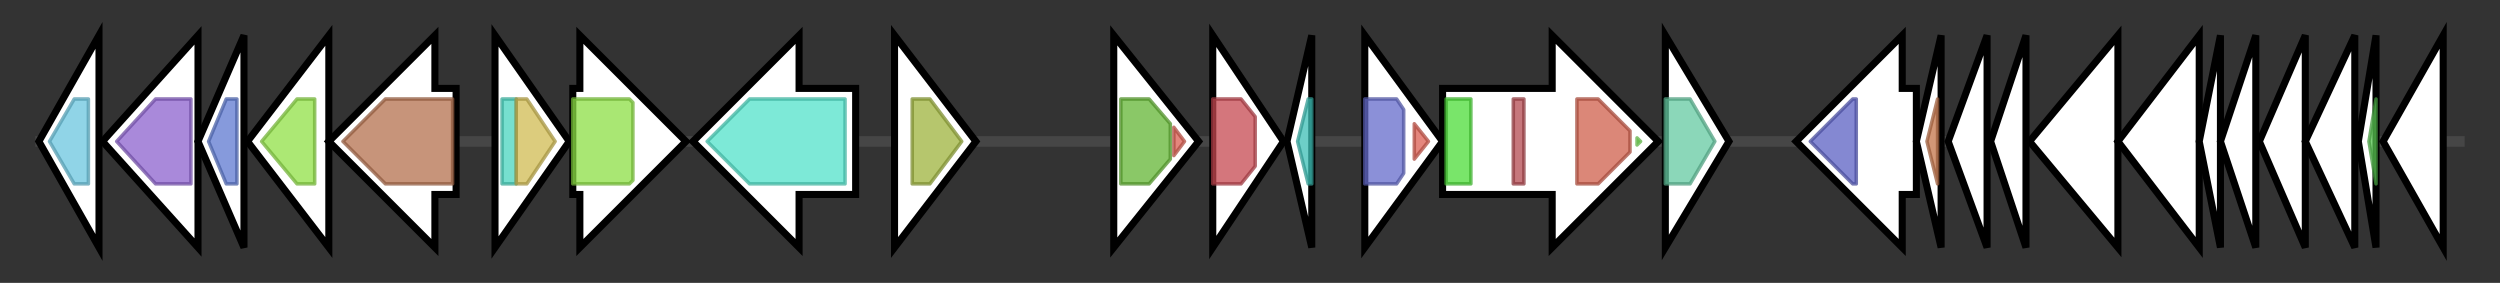 <svg version="1.1" baseProfile="full" xmlns="http://www.w3.org/2000/svg" width="707.067" height="80">
	<rect width="100%" height="100%" fill="#333333" stroke="none"/>
	<g>
		<line x1="10" y1="40.0" x2="697.067" y2="40.0" style="stroke:rgb(70,70,70); stroke-width:3 "/>
		<g>
			<title> (ctg3_9)</title>
			<polygon class=" (ctg3_9)" points="11,40 28,10 28,70" fill="rgb(255,255,255)" fill-opacity="1.0" stroke="rgb(0,0,0)" stroke-width="2"  />
			<g>
				<title>Flavin_Reduct (PF01613)
"Flavin reductase like domain"</title>
				<polygon class="PF01613" points="14,40 21,28 25,28 25,52 21,52" stroke-linejoin="round" width="14" height="24" fill="rgb(107,197,222)" stroke="rgb(85,157,177)" stroke-width="1" opacity="0.75" />
			</g>
		</g>
		<g>
			<title> (ctg3_10)</title>
			<polygon class=" (ctg3_10)" points="29,40 56,10 56,70" fill="rgb(255,255,255)" fill-opacity="1.0" stroke="rgb(0,0,0)" stroke-width="2"  />
			<g>
				<title>Hydrolase_4 (PF12146)
"Serine aminopeptidase, S33"</title>
				<polygon class="PF12146" points="33,40 44,28 54,28 54,52 44,52" stroke-linejoin="round" width="22" height="24" fill="rgb(140,98,205)" stroke="rgb(112,78,164)" stroke-width="1" opacity="0.75" />
			</g>
		</g>
		<g>
			<title> (ctg3_11)</title>
			<polygon class=" (ctg3_11)" points="56,40 69,10 69,70" fill="rgb(255,255,255)" fill-opacity="1.0" stroke="rgb(0,0,0)" stroke-width="2"  />
			<g>
				<title>Ribonuc_L-PSP (PF01042)
"Endoribonuclease L-PSP"</title>
				<polygon class="PF01042" points="59,40 64,28 67,28 67,52 64,52" stroke-linejoin="round" width="11" height="24" fill="rgb(93,120,208)" stroke="rgb(74,96,166)" stroke-width="1" opacity="0.75" />
			</g>
		</g>
		<g>
			<title> (ctg3_12)</title>
			<polygon class=" (ctg3_12)" points="70,40 93,10 93,70" fill="rgb(255,255,255)" fill-opacity="1.0" stroke="rgb(0,0,0)" stroke-width="2"  />
			<g>
				<title>Isochorismatase (PF00857)
"Isochorismatase family"</title>
				<polygon class="PF00857" points="74,40 84,28 89,28 89,52 84,52" stroke-linejoin="round" width="19" height="24" fill="rgb(144,224,70)" stroke="rgb(115,179,56)" stroke-width="1" opacity="0.75" />
			</g>
		</g>
		<g>
			<title> (ctg3_13)</title>
			<polygon class=" (ctg3_13)" points="129,25 123,25 123,10 93,40 123,70 123,55 129,55" fill="rgb(255,255,255)" fill-opacity="1.0" stroke="rgb(0,0,0)" stroke-width="2"  />
			<g>
				<title>Bac_luciferase (PF00296)
"Luciferase-like monooxygenase"</title>
				<polygon class="PF00296" points="97,40 109,28 128,28 128,52 109,52" stroke-linejoin="round" width="32" height="24" fill="rgb(180,112,78)" stroke="rgb(144,89,62)" stroke-width="1" opacity="0.75" />
			</g>
		</g>
		<g>
			<title> (ctg3_14)</title>
			<polygon class=" (ctg3_14)" points="140,10 161,40 140,70" fill="rgb(255,255,255)" fill-opacity="1.0" stroke="rgb(0,0,0)" stroke-width="2"  />
			<g>
				<title>TetR_N (PF00440)
"Bacterial regulatory proteins, tetR family"</title>
				<rect class="PF00440" x="142" y="28" stroke-linejoin="round" width="4" height="24" fill="rgb(73,212,190)" stroke="rgb(58,169,152)" stroke-width="1" opacity="0.75" />
			</g>
			<g>
				<title>TetR_C_3 (PF08362)
"YcdC-like protein, C-terminal region"</title>
				<polygon class="PF08362" points="146,28 149,28 157,40 149,52 146,52" stroke-linejoin="round" width="14" height="24" fill="rgb(208,186,82)" stroke="rgb(166,148,65)" stroke-width="1" opacity="0.75" />
			</g>
		</g>
		<g>
			<title> (ctg3_15)</title>
			<polygon class=" (ctg3_15)" points="162,25 164,25 164,10 194,40 164,70 164,55 162,55" fill="rgb(255,255,255)" fill-opacity="1.0" stroke="rgb(0,0,0)" stroke-width="2"  />
			<g>
				<title>YdjM (PF04307)
"LexA-binding, inner membrane-associated putative hydrolase"</title>
				<polygon class="PF04307" points="162,28 178,28 179,29 179,51 178,52 162,52" stroke-linejoin="round" width="17" height="24" fill="rgb(140,223,68)" stroke="rgb(112,178,54)" stroke-width="1" opacity="0.75" />
			</g>
		</g>
		<g>
			<title> (ctg3_16)</title>
			<polygon class=" (ctg3_16)" points="242,25 226,25 226,10 196,40 226,70 226,55 242,55" fill="rgb(255,255,255)" fill-opacity="1.0" stroke="rgb(0,0,0)" stroke-width="2"  />
			<g>
				<title>AA_permease (PF00324)
"Amino acid permease"</title>
				<polygon class="PF00324" points="200,40 212,28 239,28 239,52 212,52" stroke-linejoin="round" width="43" height="24" fill="rgb(82,225,201)" stroke="rgb(65,180,160)" stroke-width="1" opacity="0.75" />
			</g>
		</g>
		<g>
			<title> (ctg3_17)</title>
			<polygon class=" (ctg3_17)" points="253,10 276,40 253,70" fill="rgb(255,255,255)" fill-opacity="1.0" stroke="rgb(0,0,0)" stroke-width="2"  />
			<g>
				<title>Extensin-like_C (PF06904)
"Extensin-like protein C-terminus"</title>
				<polygon class="PF06904" points="258,28 263,28 272,40 263,52 258,52" stroke-linejoin="round" width="17" height="24" fill="rgb(158,179,61)" stroke="rgb(126,143,48)" stroke-width="1" opacity="0.75" />
			</g>
		</g>
		<g>
			<title> (ctg3_18)</title>
			<polygon class=" (ctg3_18)" points="315,10 339,40 315,70" fill="rgb(255,255,255)" fill-opacity="1.0" stroke="rgb(0,0,0)" stroke-width="2"  />
			<g>
				<title>Autoind_bind (PF03472)
"Autoinducer binding domain"</title>
				<polygon class="PF03472" points="317,28 325,28 331,35 331,45 325,52 317,52" stroke-linejoin="round" width="14" height="24" fill="rgb(99,181,52)" stroke="rgb(79,144,41)" stroke-width="1" opacity="0.75" />
			</g>
			<g>
				<title>GerE (PF00196)
"Bacterial regulatory proteins, luxR family"</title>
				<polygon class="PF00196" points="332,36 335,40 332,44" stroke-linejoin="round" width="5" height="24" fill="rgb(219,94,82)" stroke="rgb(175,75,65)" stroke-width="1" opacity="0.75" />
			</g>
		</g>
		<g>
			<title> (ctg3_19)</title>
			<polygon class=" (ctg3_19)" points="343,10 363,40 343,70" fill="rgb(255,255,255)" fill-opacity="1.0" stroke="rgb(0,0,0)" stroke-width="2"  />
			<g>
				<title>Autoind_synth (PF00765)
"Autoinducer synthase"</title>
				<polygon class="PF00765" points="343,28 351,28 355,33 355,47 351,52 343,52" stroke-linejoin="round" width="12" height="24" fill="rgb(197,72,80)" stroke="rgb(157,57,64)" stroke-width="1" opacity="0.75" />
			</g>
		</g>
		<g>
			<title> (ctg3_20)</title>
			<polygon class=" (ctg3_20)" points="364,40 371,10 371,70" fill="rgb(255,255,255)" fill-opacity="1.0" stroke="rgb(0,0,0)" stroke-width="2"  />
			<g>
				<title>DUF2594 (PF10769)
"Protein of unknown function (DUF2594)"</title>
				<polygon class="PF10769" points="367,40 370,28 371,28 371,52 370,52" stroke-linejoin="round" width="7" height="24" fill="rgb(61,191,181)" stroke="rgb(48,152,144)" stroke-width="1" opacity="0.75" />
			</g>
		</g>
		<g>
			<title> (ctg3_21)</title>
			<polygon class=" (ctg3_21)" points="386,10 408,40 386,70" fill="rgb(255,255,255)" fill-opacity="1.0" stroke="rgb(0,0,0)" stroke-width="2"  />
			<g>
				<title>Response_reg (PF00072)
"Response regulator receiver domain"</title>
				<polygon class="PF00072" points="386,28 395,28 397,31 397,49 395,52 386,52" stroke-linejoin="round" width="11" height="24" fill="rgb(100,107,203)" stroke="rgb(80,85,162)" stroke-width="1" opacity="0.75" />
			</g>
			<g>
				<title>GerE (PF00196)
"Bacterial regulatory proteins, luxR family"</title>
				<polygon class="PF00196" points="400,35 404,40 400,45" stroke-linejoin="round" width="5" height="24" fill="rgb(219,94,82)" stroke="rgb(175,75,65)" stroke-width="1" opacity="0.75" />
			</g>
		</g>
		<g>
			<title> (ctg3_22)</title>
			<polygon class=" (ctg3_22)" points="408,25 439,25 439,10 469,40 439,70 439,55 408,55" fill="rgb(255,255,255)" fill-opacity="1.0" stroke="rgb(0,0,0)" stroke-width="2"  />
			<g>
				<title>GIY-YIG (PF01541)
"GIY-YIG catalytic domain"</title>
				<rect class="PF01541" x="409" y="28" stroke-linejoin="round" width="7" height="24" fill="rgb(77,220,57)" stroke="rgb(61,176,45)" stroke-width="1" opacity="0.75" />
			</g>
			<g>
				<title>UVR (PF02151)
"UvrB/uvrC motif"</title>
				<rect class="PF02151" x="428" y="28" stroke-linejoin="round" width="3" height="24" fill="rgb(179,74,81)" stroke="rgb(143,59,64)" stroke-width="1" opacity="0.75" />
			</g>
			<g>
				<title>UvrC_RNaseH_dom (PF08459)
"UvrC RNAse H endonuclease domain"</title>
				<polygon class="PF08459" points="446,28 452,28 461,37 461,43 452,52 446,52" stroke-linejoin="round" width="15" height="24" fill="rgb(207,95,75)" stroke="rgb(165,75,60)" stroke-width="1" opacity="0.75" />
			</g>
			<g>
				<title>HHH_5 (PF14520)
"Helix-hairpin-helix domain"</title>
				<polygon class="PF14520" points="463,39 464,40 463,41" stroke-linejoin="round" width="5" height="24" fill="rgb(118,220,87)" stroke="rgb(94,176,69)" stroke-width="1" opacity="0.75" />
			</g>
		</g>
		<g>
			<title> (ctg3_23)</title>
			<polygon class=" (ctg3_23)" points="471,10 489,40 471,70" fill="rgb(255,255,255)" fill-opacity="1.0" stroke="rgb(0,0,0)" stroke-width="2"  />
			<g>
				<title>CDP-OH_P_transf (PF01066)
"CDP-alcohol phosphatidyltransferase"</title>
				<polygon class="PF01066" points="471,28 478,28 485,40 478,52 471,52" stroke-linejoin="round" width="16" height="24" fill="rgb(100,201,161)" stroke="rgb(80,160,128)" stroke-width="1" opacity="0.75" />
			</g>
		</g>
		<g>
			<title> (ctg3_24)</title>
			<polygon class=" (ctg3_24)" points="542,25 538,25 538,10 508,40 538,70 538,55 542,55" fill="rgb(255,255,255)" fill-opacity="1.0" stroke="rgb(0,0,0)" stroke-width="2"  />
			<g>
				<title>Phage_integrase (PF00589)
"Phage integrase family"</title>
				<polygon class="PF00589" points="512,40 524,28 525,28 525,52 524,52" stroke-linejoin="round" width="16" height="24" fill="rgb(91,96,195)" stroke="rgb(72,76,156)" stroke-width="1" opacity="0.75" />
			</g>
		</g>
		<g>
			<title> (ctg3_25)</title>
			<polygon class=" (ctg3_25)" points="542,40 549,10 549,70" fill="rgb(255,255,255)" fill-opacity="1.0" stroke="rgb(0,0,0)" stroke-width="2"  />
			<g>
				<title>DUF4224 (PF13986)
"Domain of unknown function (DUF4224)"</title>
				<polygon class="PF13986" points="545,40 548,28 548,28 548,52 548,52" stroke-linejoin="round" width="4" height="24" fill="rgb(194,116,74)" stroke="rgb(155,92,59)" stroke-width="1" opacity="0.75" />
			</g>
		</g>
		<g>
			<title> (ctg3_26)</title>
			<polygon class=" (ctg3_26)" points="551,40 562,10 562,70" fill="rgb(255,255,255)" fill-opacity="1.0" stroke="rgb(0,0,0)" stroke-width="2"  />
		</g>
		<g>
			<title> (ctg3_27)</title>
			<polygon class=" (ctg3_27)" points="563,40 573,10 573,70" fill="rgb(255,255,255)" fill-opacity="1.0" stroke="rgb(0,0,0)" stroke-width="2"  />
		</g>
		<g>
			<title> (ctg3_28)</title>
			<polygon class=" (ctg3_28)" points="574,40 599,10 599,70" fill="rgb(255,255,255)" fill-opacity="1.0" stroke="rgb(0,0,0)" stroke-width="2"  />
		</g>
		<g>
			<title> (ctg3_29)</title>
			<polygon class=" (ctg3_29)" points="599,40 622,10 622,70" fill="rgb(255,255,255)" fill-opacity="1.0" stroke="rgb(0,0,0)" stroke-width="2"  />
		</g>
		<g>
			<title> (ctg3_30)</title>
			<polygon class=" (ctg3_30)" points="622,40 628,10 628,70" fill="rgb(255,255,255)" fill-opacity="1.0" stroke="rgb(0,0,0)" stroke-width="2"  />
		</g>
		<g>
			<title> (ctg3_31)</title>
			<polygon class=" (ctg3_31)" points="628,40 638,10 638,70" fill="rgb(255,255,255)" fill-opacity="1.0" stroke="rgb(0,0,0)" stroke-width="2"  />
		</g>
		<g>
			<title> (ctg3_32)</title>
			<polygon class=" (ctg3_32)" points="639,40 652,10 652,70" fill="rgb(255,255,255)" fill-opacity="1.0" stroke="rgb(0,0,0)" stroke-width="2"  />
		</g>
		<g>
			<title> (ctg3_33)</title>
			<polygon class=" (ctg3_33)" points="652,40 666,10 666,70" fill="rgb(255,255,255)" fill-opacity="1.0" stroke="rgb(0,0,0)" stroke-width="2"  />
		</g>
		<g>
			<title> (ctg3_34)</title>
			<polygon class=" (ctg3_34)" points="667,40 672,10 672,70" fill="rgb(255,255,255)" fill-opacity="1.0" stroke="rgb(0,0,0)" stroke-width="2"  />
			<g>
				<title>DUF1317 (PF07026)
"Protein of unknown function (DUF1317)"</title>
				<polygon class="PF07026" points="670,40 672,28 672,28 672,52 672,52" stroke-linejoin="round" width="5" height="24" fill="rgb(86,193,79)" stroke="rgb(68,154,63)" stroke-width="1" opacity="0.75" />
			</g>
		</g>
		<g>
			<title> (ctg3_35)</title>
			<polygon class=" (ctg3_35)" points="674,40 691,10 691,70" fill="rgb(255,255,255)" fill-opacity="1.0" stroke="rgb(0,0,0)" stroke-width="2"  />
		</g>
	</g>
</svg>
